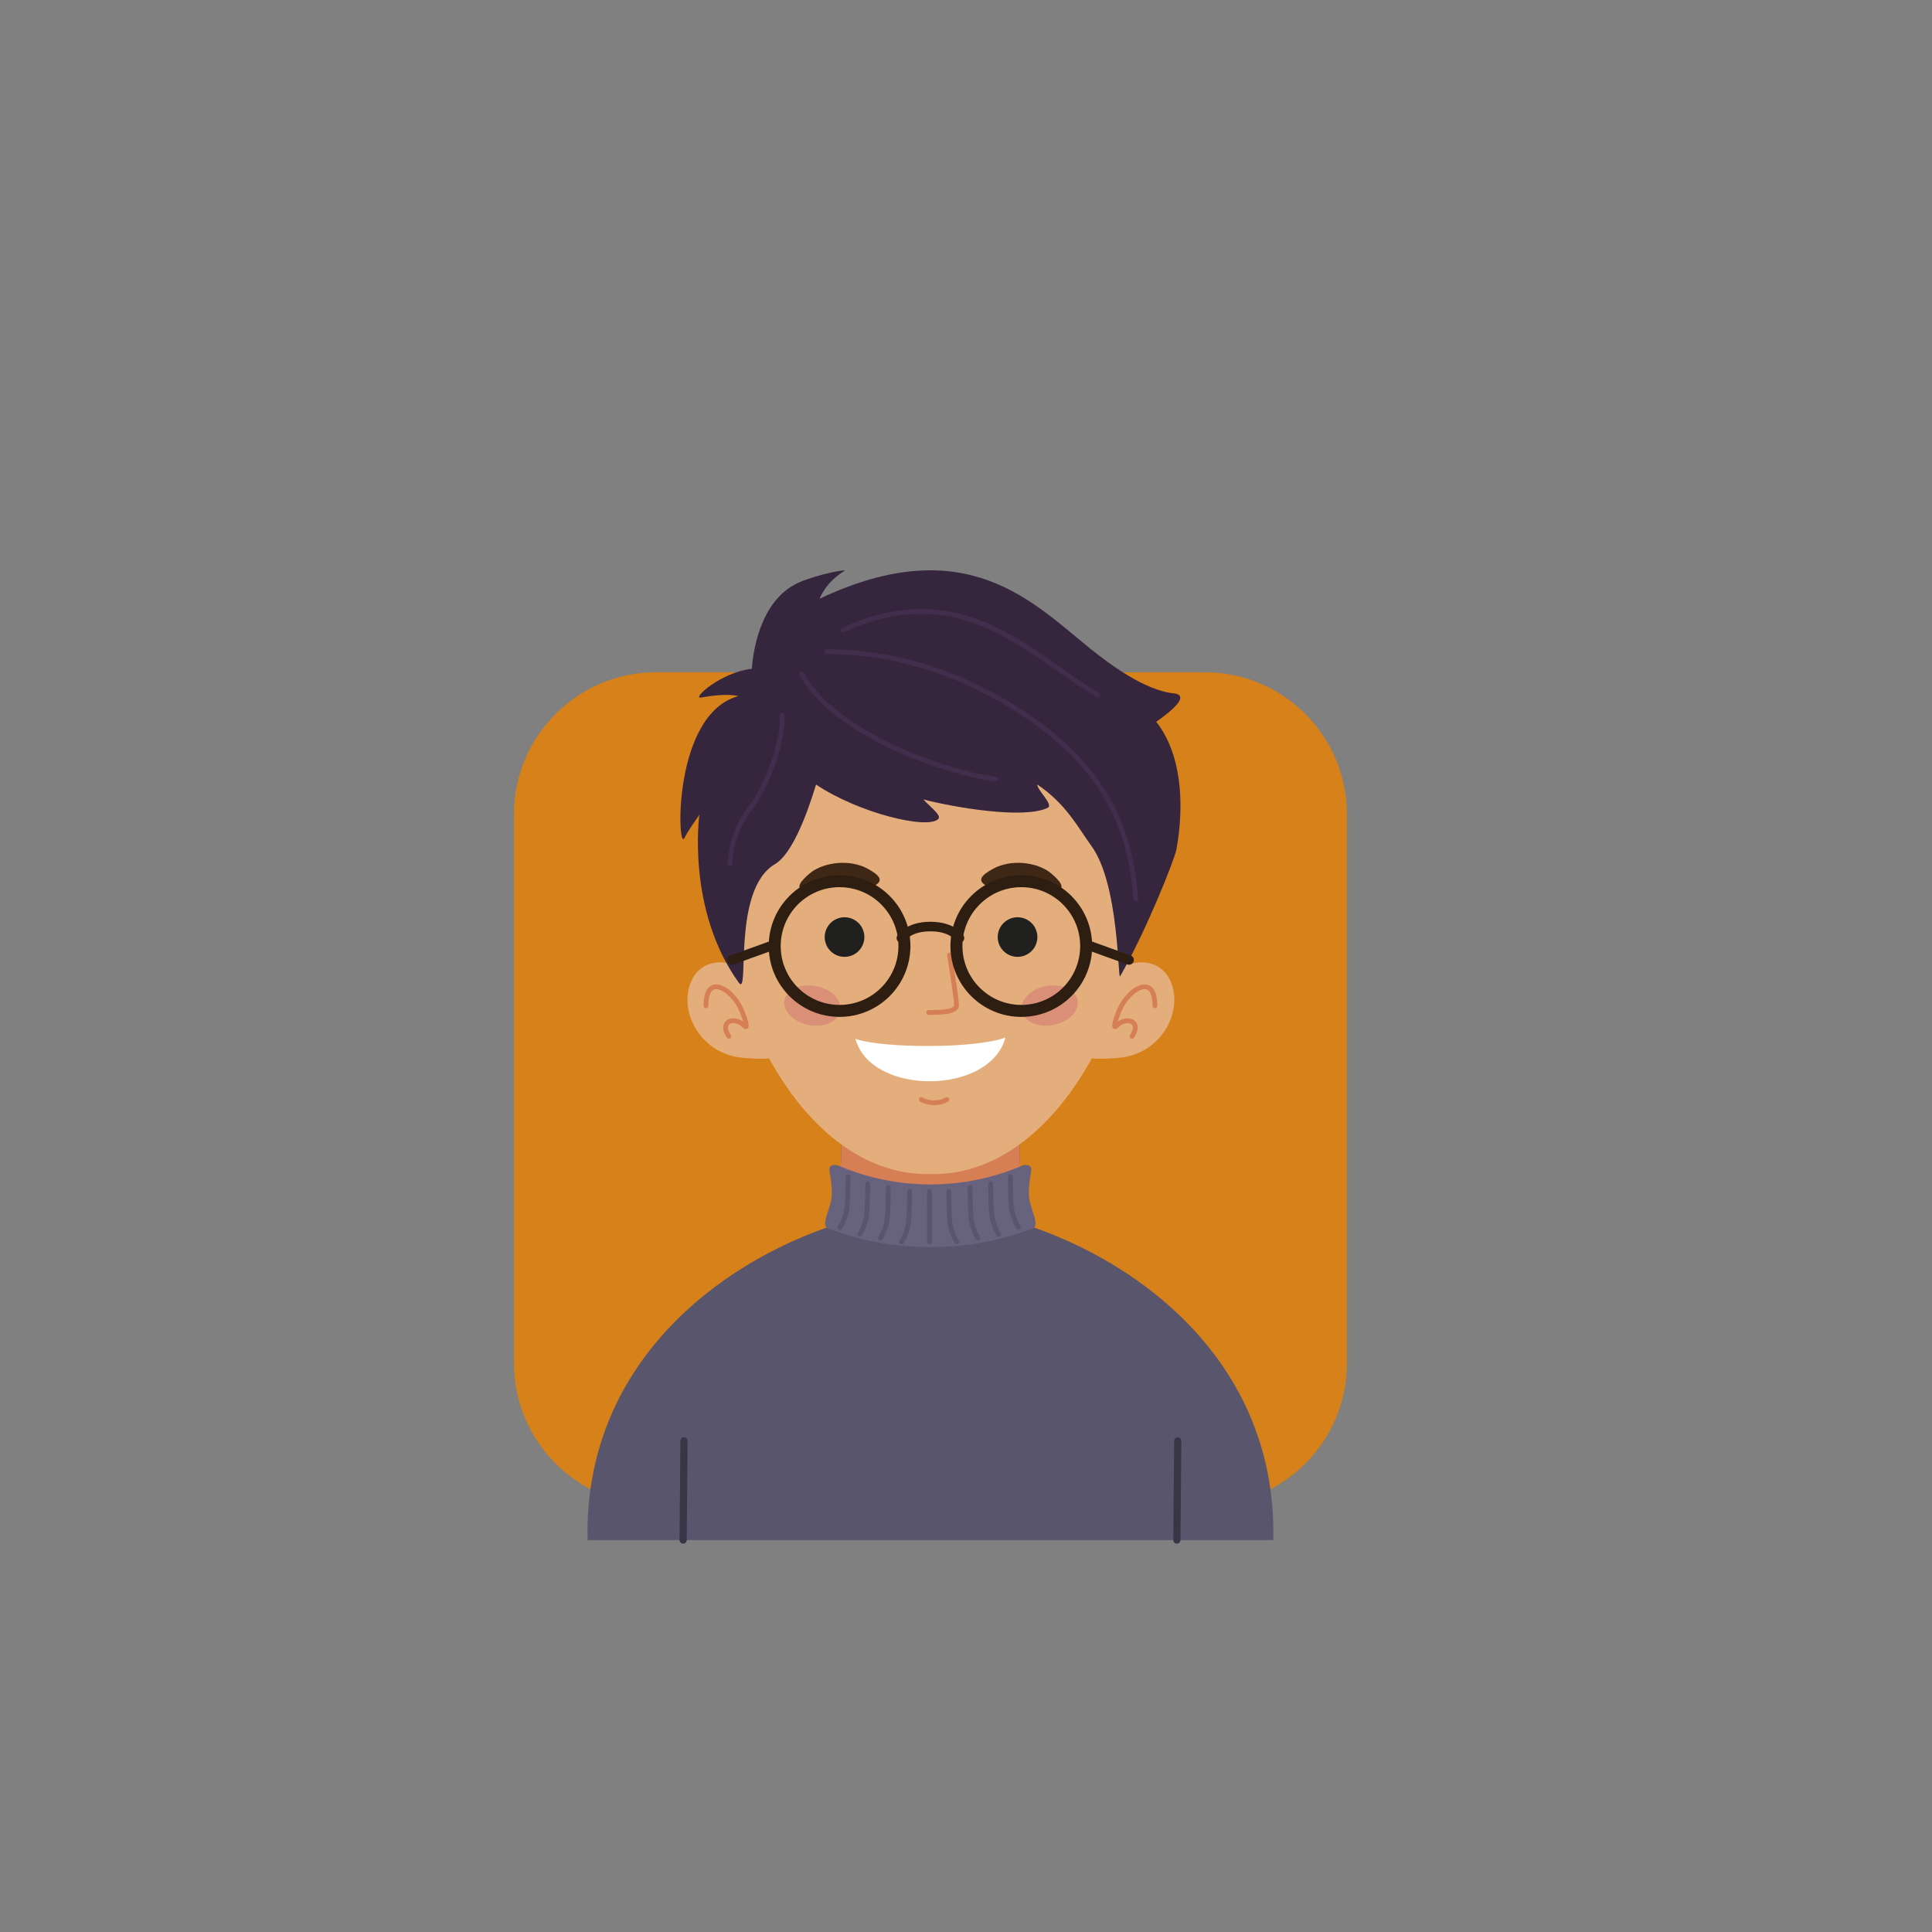 <?xml version="1.0" encoding="utf-8"?>
<!-- Generator: Adobe Illustrator 27.5.0, SVG Export Plug-In . SVG Version: 6.00 Build 0)  -->
<svg version="1.1" xmlns="http://www.w3.org/2000/svg" xmlns:xlink="http://www.w3.org/1999/xlink" x="0px" y="0px"
	 viewBox="-30 150 400 400" style="enable-background:new 0 0 750 500;" xml:space="preserve">
<rect x="-30" y="150" width="400" height="400" fill="#808080" stroke="none"/>
<g id="OBJECTS">
	<g>
		<g>
			<path style="fill-rule:evenodd;clip-rule:evenodd;fill:#D68119;" d="M105.754,289.191h113.764
				c16.139,0,29.342,13.204,29.342,29.342v113.765c0,16.138-13.203,29.341-29.342,29.341H105.754
				c-16.138,0-29.342-13.203-29.342-29.341V318.533C76.413,302.396,89.617,289.191,105.754,289.191z"/>
			<g>
				<path style="fill-rule:evenodd;clip-rule:evenodd;fill:#58556C;" d="M162.637,468.857H91.652
					c-0.821-36.297,27.106-57.369,51.087-65.232c1.945-10.127,1.448-23.262,1.448-23.262h18.45h18.45c0,0-0.497,13.135,1.449,23.262
					c23.979,7.863,51.907,28.935,51.085,65.232H162.637z"/>
				<path style="fill-rule:evenodd;clip-rule:evenodd;fill:#E4AE7C;" d="M123.563,351.252c-0.172-1.899-7.936-4.141-10.523,2.069
					c-2.587,6.21,2.071,15.008,10.868,15.698c8.797,0.69,6.21-0.862,6.21-0.862L123.563,351.252z"/>
				<path style="fill-rule:evenodd;clip-rule:evenodd;fill:#E4AE7C;" d="M201.898,351.252c0.172-1.899,7.935-4.141,10.522,2.069
					c2.587,6.21-2.07,15.008-10.867,15.698c-8.798,0.69-6.211-0.862-6.211-0.862L201.898,351.252z"/>
				<path style="fill-rule:evenodd;clip-rule:evenodd;fill:#D67F54;" d="M181.314,393.388c-7.987,15.279-28.56,16.873-37.393,0.588
					c0.232-3.33,0.307-6.466,0.321-8.886h36.79C181.044,387.367,181.112,390.277,181.314,393.388z"/>
				<path style="fill-rule:evenodd;clip-rule:evenodd;fill:#E4AE7C;" d="M162.637,393.078c-45.773,1.101-68.884-111.776,0-108.885
					C231.52,281.302,208.41,394.179,162.637,393.078z"/>
				<path style="fill-rule:evenodd;clip-rule:evenodd;fill:#20201E;" d="M147.258,340.686c1.837,1.326,2.25,3.888,0.922,5.721
					c-1.33,1.834-3.896,2.246-5.733,0.921c-1.838-1.326-2.25-3.888-0.922-5.722C142.854,339.772,145.42,339.361,147.258,340.686z"/>
				<path style="fill-rule:evenodd;clip-rule:evenodd;fill:#20201E;" d="M178.27,340.686c-1.838,1.326-2.251,3.888-0.922,5.721
					c1.328,1.834,3.895,2.246,5.733,0.921c1.837-1.326,2.25-3.888,0.922-5.722C182.674,339.772,180.108,339.361,178.27,340.686z"/>
				<path style="fill-rule:evenodd;clip-rule:evenodd;fill:#DA9077;" d="M142.202,355.568c2.336,1.794,2.439,4.421,0.229,5.867
					c-2.21,1.446-5.896,1.165-8.233-0.629c-2.336-1.793-2.438-4.42-0.228-5.866C136.18,353.494,139.866,353.775,142.202,355.568z"/>
				<path style="fill-rule:evenodd;clip-rule:evenodd;fill:#DA9077;" d="M183.326,355.568c-2.336,1.794-2.438,4.421-0.228,5.867
					c2.21,1.446,5.896,1.165,8.232-0.629c2.336-1.793,2.438-4.42,0.228-5.866C189.349,353.494,185.663,353.775,183.326,355.568z"/>
				<path style="fill-rule:evenodd;clip-rule:evenodd;fill:#3F2716;" d="M149.05,329.555c-0.152-0.067-0.305-0.129-0.461-0.189
					c-1.789-0.645-3.306-0.819-5.238-0.68c-1.893,0.2-3.305,0.628-4.892,1.533c-0.74,0.477-3.63,2.816-2.811,3.68
					c0.335,0.092,3.213-1.379,4.059-1.653c1.315-0.389,2.382-0.537,3.775-0.508c1.299,0.059,2.277,0.247,3.461,0.704
					c0.032,0.006,0.246,0.103,0.292,0.122c2.414,1.174,2.195,1.929,3.842,0.799C153.614,332.014,151.004,330.569,149.05,329.555z"/>
				<path style="fill-rule:evenodd;clip-rule:evenodd;fill:#3F2716;" d="M176.223,329.555c0.153-0.067,0.305-0.129,0.461-0.189
					c1.789-0.645,3.306-0.819,5.239-0.68c1.892,0.2,3.304,0.628,4.891,1.533c0.74,0.477,3.63,2.816,2.81,3.68
					c-0.334,0.092-3.213-1.379-4.058-1.653c-1.316-0.389-2.383-0.537-3.776-0.508c-1.299,0.059-2.276,0.247-3.46,0.704
					c-0.033,0.006-0.246,0.103-0.292,0.122c-2.414,1.174-2.196,1.929-3.843,0.799C171.659,332.014,174.269,330.569,176.223,329.555z
					"/>
				<path style="fill-rule:evenodd;clip-rule:evenodd;fill:#D67F54;" d="M160.485,378.072c-0.235-0.138-0.314-0.44-0.176-0.676
					c0.138-0.235,0.44-0.315,0.676-0.177c0.683,0.399,1.552,0.6,2.422,0.6c0.869,0,1.722-0.199,2.377-0.596
					c0.232-0.142,0.537-0.066,0.679,0.167c0.141,0.232,0.066,0.537-0.167,0.679c-0.816,0.495-1.854,0.742-2.889,0.742
					C162.373,378.811,161.326,378.565,160.485,378.072z"/>
				<path style="fill-rule:evenodd;clip-rule:evenodd;fill:#D67F54;" d="M162.262,360.113c-0.273,0-0.496-0.222-0.496-0.496
					c0-0.273,0.222-0.496,0.496-0.496c1.191,0,2.615-0.011,3.713-0.197c0.904-0.153,1.568-0.398,1.568-0.81
					c0-1.428-1.446-10.303-1.451-10.328c-0.042-0.27,0.142-0.523,0.412-0.566c0.27-0.042,0.523,0.141,0.566,0.411
					c0.004,0.026,1.465,8.994,1.465,10.483c0,1.045-1.016,1.552-2.397,1.786C164.954,360.102,163.488,360.113,162.262,360.113z"/>
				<path style="fill-rule:evenodd;clip-rule:evenodd;fill:#D67F54;" d="M209.606,358.224c0,0.273-0.222,0.496-0.496,0.496
					c-0.275,0-0.497-0.223-0.497-0.496c0-1.508-0.261-2.455-0.68-2.971c-0.251-0.31-0.57-0.452-0.923-0.46
					c-0.406-0.01-0.87,0.142-1.352,0.416c-1.303,0.737-2.65,2.302-3.395,4.006c-0.359,0.82-0.668,1.664-0.846,2.302
					c0.762-0.53,1.603-0.741,2.312-0.67c0.403,0.041,0.771,0.171,1.069,0.386c0.314,0.227,0.549,0.541,0.667,0.936
					c0.203,0.681,0.046,1.595-0.685,2.685c-0.152,0.227-0.46,0.288-0.687,0.136c-0.227-0.151-0.288-0.459-0.136-0.687
					c0.546-0.814,0.681-1.435,0.557-1.852c-0.052-0.177-0.156-0.316-0.294-0.416c-0.155-0.111-0.358-0.181-0.588-0.204
					c-0.637-0.063-1.444,0.215-2.116,0.891c-0.18,0.181-0.35,0.283-0.505,0.316c-0.398,0.086-0.63-0.089-0.716-0.479l-0.005-0.026
					c-0.03-0.146-0.023-0.345,0.014-0.579c0.112-0.706,0.536-1.954,1.052-3.134c0.827-1.891,2.341-3.638,3.814-4.472
					c0.632-0.357,1.268-0.558,1.859-0.544c0.644,0.016,1.221,0.27,1.671,0.825C209.259,355.315,209.606,356.471,209.606,358.224z"/>
				<path style="fill-rule:evenodd;clip-rule:evenodd;fill:#D67F54;" d="M116.66,358.224c0,0.273-0.222,0.496-0.496,0.496
					c-0.274,0-0.496-0.223-0.496-0.496c0-1.753,0.346-2.909,0.904-3.595c0.452-0.556,1.028-0.81,1.671-0.825
					c0.592-0.014,1.228,0.186,1.859,0.544c1.473,0.834,2.987,2.581,3.814,4.472c0.516,1.18,0.94,2.428,1.052,3.134
					c0.037,0.234,0.044,0.433,0.015,0.579l-0.006,0.026c-0.086,0.39-0.317,0.565-0.716,0.479c-0.155-0.033-0.324-0.136-0.504-0.316
					c-0.672-0.676-1.479-0.954-2.116-0.891c-0.231,0.023-0.434,0.093-0.589,0.204c-0.139,0.1-0.242,0.239-0.294,0.416
					c-0.125,0.417,0.011,1.037,0.557,1.852c0.152,0.228,0.091,0.535-0.136,0.687c-0.227,0.152-0.534,0.091-0.687-0.136
					c-0.73-1.091-0.888-2.005-0.684-2.685c0.118-0.395,0.352-0.709,0.666-0.936c0.299-0.215,0.666-0.345,1.069-0.386
					c0.709-0.071,1.55,0.14,2.312,0.67c-0.177-0.638-0.487-1.481-0.846-2.302c-0.745-1.704-2.093-3.269-3.396-4.006
					c-0.481-0.274-0.945-0.426-1.352-0.416c-0.353,0.008-0.67,0.15-0.923,0.46C116.921,355.769,116.66,356.716,116.66,358.224z"/>
				<path style="fill-rule:evenodd;clip-rule:evenodd;fill:#35253D;" d="M213.289,293.586c1.907,0.365,1.658,1.932-3.906,5.859
					c5.142,6.479,5.933,16.773,4.176,26.431c-0.375,2.061-6.178,16.676-11.645,26.25c-0.507,0.889-0.169-18.983-5.909-26.921
					c-2.913-4.027-5.313-8.801-11.246-12.779c-0.06,1.13,3.464,4.214,2.149,4.834c-5.031,2.371-19.198-0.078-25.742-1.737
					c1.883,1.939,3.805,3.346,3.083,4.054c-2.252,2.212-16.496-1.241-25.294-7.147c-2.132,7.035-5.142,14.505-8.524,16.495
					c-9.052,5.326-5.106,27.818-7.481,24.513c-10.898-15.158-8.15-34.786-8.15-34.786c-1.056,1.675-2.257,3.116-3.09,4.848
					c-1.503,3.128-2.532-25.642,11.144-29.373c0,0-2.157-0.745-7.706,0.295c-2.036,0.383,4.003-5.231,10.516-5.96
					c0.187-2.833,1.452-14.204,9.767-17.873c3.857-1.702,10.177-2.858,9.374-2.372c-3.964,2.401-5.103,5.74-5.103,5.74
					c30.427-14.354,44.268,0.905,56.193,10.47C199.501,287.318,207.134,293.104,213.289,293.586z"/>
				<path style="fill-rule:evenodd;clip-rule:evenodd;fill:#2E1E11;" d="M143.823,331.198c4.051,0,7.718,1.643,10.372,4.298
					c2.655,2.653,4.298,6.321,4.298,10.372c0,4.05-1.643,7.718-4.298,10.372c-2.654,2.654-6.321,4.297-10.372,4.297
					c-4.05,0-7.718-1.643-10.373-4.297c-2.654-2.654-4.296-6.322-4.296-10.372c0-4.051,1.643-7.719,4.296-10.372
					C136.105,332.841,139.773,331.198,143.823,331.198L143.823,331.198z M152.441,337.25c-2.206-2.206-5.253-3.57-8.618-3.57
					c-3.365,0-6.413,1.364-8.619,3.57c-2.205,2.205-3.57,5.253-3.57,8.618c0,3.365,1.365,6.412,3.57,8.618
					c2.206,2.205,5.253,3.569,8.619,3.569c3.365,0,6.413-1.364,8.618-3.569c2.206-2.206,3.57-5.253,3.57-8.618
					C156.011,342.503,154.647,339.455,152.441,337.25z"/>
				<path style="fill-rule:evenodd;clip-rule:evenodd;fill:#2E1E11;" d="M181.45,331.198c4.05,0,7.718,1.643,10.373,4.298
					c2.655,2.653,4.296,6.321,4.296,10.372c0,4.05-1.642,7.718-4.296,10.372c-2.654,2.654-6.323,4.297-10.373,4.297
					c-4.051,0-7.718-1.643-10.373-4.297c-2.655-2.654-4.297-6.322-4.297-10.372c0-4.051,1.642-7.719,4.297-10.372
					C173.732,332.841,177.399,331.198,181.45,331.198L181.45,331.198z M190.068,337.25c-2.206-2.206-5.253-3.57-8.618-3.57
					c-3.366,0-6.413,1.364-8.618,3.57c-2.206,2.205-3.569,5.253-3.569,8.618c0,3.365,1.363,6.412,3.569,8.618
					c2.205,2.205,5.253,3.569,8.618,3.569c3.365,0,6.413-1.364,8.618-3.569c2.205-2.206,3.57-5.253,3.57-8.618
					C193.638,342.503,192.273,339.455,190.068,337.25z"/>
				<path style="fill-rule:evenodd;clip-rule:evenodd;fill:#2E1E11;" d="M129.956,344.668c0.513-0.185,1.08,0.083,1.264,0.598
					c0.184,0.513-0.083,1.079-0.598,1.264l-8.737,3.147c-0.514,0.184-1.079-0.084-1.264-0.599c-0.184-0.513,0.083-1.079,0.598-1.264
					L129.956,344.668z"/>
				<path style="fill-rule:evenodd;clip-rule:evenodd;fill:#2E1E11;" d="M194.688,346.529c-0.514-0.185-0.781-0.751-0.597-1.264
					c0.185-0.515,0.75-0.782,1.264-0.598l8.737,3.147c0.514,0.184,0.781,0.751,0.597,1.264c-0.184,0.515-0.75,0.782-1.264,0.599
					L194.688,346.529z"/>
				<path style="fill-rule:evenodd;clip-rule:evenodd;fill:#2E1E11;" d="M157.467,344.727c-0.285,0.467-0.895,0.614-1.361,0.329
					c-0.467-0.285-0.614-0.894-0.329-1.36c0.004-0.008,1.683-2.855,6.86-2.855c5.177,0,6.855,2.848,6.86,2.855
					c0.284,0.467,0.137,1.075-0.33,1.36c-0.466,0.285-1.076,0.138-1.361-0.329c-0.002-0.006-1.114-1.901-5.169-1.901
					C158.581,342.825,157.47,344.721,157.467,344.727z"/>
				<path style="fill-rule:evenodd;clip-rule:evenodd;fill:#FFFFFF;" d="M178.162,364.813c-6.232,2.314-25.171,2.267-31.051,0.279
					C150.36,376.93,175.003,376.742,178.162,364.813z"/>
				<path style="fill-rule:evenodd;clip-rule:evenodd;fill:#67627E;" d="M143.526,391.309c-0.507-0.218-1.809-0.199-1.808,0.718
					c0.002,0.992,0.93,4.406,0.265,6.928c-0.702,2.663-1.881,4.852-0.522,5.38c6.253,2.43,13.066,3.715,19.91,3.852
					c7.675,0.156,15.39-1.128,22.402-3.852c1.359-0.528,0.179-2.717-0.522-5.38c-0.665-2.522,0.263-5.936,0.265-6.928
					c0.002-0.917-1.301-0.936-1.808-0.718C169.505,396.537,155.729,396.537,143.526,391.309z"/>
				<path style="fill-rule:evenodd;clip-rule:evenodd;fill:#383546;" d="M110.873,448.314c0.004-0.41,0.338-0.739,0.748-0.736
					c0.41,0.004,0.739,0.338,0.736,0.748l-0.183,20.538c-0.003,0.41-0.338,0.739-0.747,0.736c-0.409-0.003-0.738-0.338-0.736-0.747
					L110.873,448.314z"/>
				<path style="fill-rule:evenodd;clip-rule:evenodd;fill:#383546;" d="M213.1,448.314c0.003-0.41,0.338-0.739,0.747-0.736
					c0.41,0.004,0.739,0.338,0.736,0.748l-0.183,20.538c-0.003,0.41-0.338,0.739-0.748,0.736c-0.409-0.003-0.739-0.338-0.736-0.747
					L213.1,448.314z"/>
				<path style="fill-rule:evenodd;clip-rule:evenodd;fill:#58556C;" d="M145.09,393.629c0.009-0.272,0.237-0.487,0.509-0.479
					c0.274,0.009,0.488,0.236,0.479,0.51c-0.022,0.676-0.029,1.311-0.036,1.951c-0.015,1.312-0.03,2.645-0.161,4.211
					c-0.207,2.483-1.54,4.553-1.544,4.558c-0.146,0.23-0.452,0.299-0.683,0.151c-0.229-0.147-0.297-0.452-0.15-0.683
					c0.003-0.005,1.202-1.864,1.389-4.107c0.131-1.579,0.146-2.868,0.161-4.138C145.061,394.945,145.069,394.292,145.09,393.629z"/>
				<path style="fill-rule:evenodd;clip-rule:evenodd;fill:#58556C;" d="M149.16,395.073c0.009-0.272,0.237-0.487,0.51-0.479
					c0.273,0.009,0.487,0.236,0.479,0.51c-0.022,0.676-0.029,1.311-0.036,1.951c-0.015,1.311-0.03,2.645-0.161,4.211
					c-0.207,2.483-1.541,4.552-1.545,4.558c-0.146,0.23-0.452,0.299-0.683,0.151c-0.229-0.147-0.297-0.452-0.15-0.683
					c0.003-0.005,1.202-1.865,1.389-4.108c0.131-1.579,0.146-2.868,0.161-4.138C149.131,396.39,149.139,395.736,149.16,395.073z"/>
				<path style="fill-rule:evenodd;clip-rule:evenodd;fill:#58556C;" d="M153.428,395.861c0.009-0.273,0.236-0.487,0.509-0.478
					c0.273,0.009,0.488,0.237,0.479,0.509c-0.021,0.676-0.028,1.311-0.036,1.951c-0.014,1.311-0.029,2.645-0.161,4.212
					c-0.207,2.483-1.54,4.552-1.544,4.558c-0.146,0.229-0.452,0.298-0.683,0.151c-0.23-0.147-0.297-0.452-0.15-0.682
					c0.002-0.006,1.202-1.866,1.389-4.109c0.131-1.578,0.146-2.868,0.161-4.137C153.398,397.178,153.406,396.524,153.428,395.861z"
					/>
				<path style="fill-rule:evenodd;clip-rule:evenodd;fill:#58556C;" d="M157.826,396.649c0.009-0.273,0.237-0.488,0.509-0.48
					c0.274,0.01,0.488,0.237,0.479,0.51c-0.022,0.676-0.029,1.312-0.036,1.951c-0.015,1.312-0.03,2.645-0.161,4.211
					c-0.206,2.484-1.54,4.552-1.544,4.559c-0.146,0.23-0.452,0.298-0.683,0.15c-0.229-0.147-0.297-0.451-0.15-0.682
					c0.003-0.005,1.202-1.865,1.389-4.108c0.131-1.578,0.146-2.868,0.161-4.138C157.797,397.966,157.805,397.313,157.826,396.649z"
					/>
				<path style="fill-rule:evenodd;clip-rule:evenodd;fill:#58556C;" d="M178.681,393.66c-0.008-0.273,0.206-0.501,0.479-0.51
					c0.274-0.009,0.501,0.206,0.51,0.479c0.022,0.663,0.029,1.316,0.037,1.975c0.014,1.27,0.029,2.559,0.161,4.138
					c0.187,2.243,1.385,4.103,1.389,4.107c0.147,0.23,0.079,0.536-0.151,0.683c-0.23,0.147-0.536,0.079-0.683-0.151
					c-0.003-0.005-1.338-2.074-1.545-4.558c-0.13-1.566-0.145-2.899-0.16-4.211C178.71,394.971,178.703,394.336,178.681,393.66z"/>
				<path style="fill-rule:evenodd;clip-rule:evenodd;fill:#58556C;" d="M174.61,395.104c-0.008-0.273,0.206-0.501,0.479-0.51
					c0.274-0.009,0.501,0.206,0.51,0.479c0.022,0.663,0.029,1.316,0.036,1.975c0.015,1.27,0.03,2.559,0.161,4.138
					c0.187,2.242,1.386,4.103,1.389,4.108c0.147,0.23,0.079,0.535-0.151,0.683c-0.23,0.147-0.537,0.079-0.683-0.151
					c-0.003-0.006-1.338-2.074-1.544-4.558c-0.13-1.566-0.145-2.899-0.16-4.211C174.64,396.415,174.632,395.78,174.61,395.104z"/>
				<path style="fill-rule:evenodd;clip-rule:evenodd;fill:#58556C;" d="M170.343,395.892c-0.008-0.272,0.206-0.5,0.479-0.509
					c0.273-0.009,0.501,0.205,0.51,0.478c0.021,0.663,0.028,1.316,0.036,1.975c0.014,1.269,0.029,2.559,0.161,4.137
					c0.187,2.243,1.386,4.104,1.389,4.109c0.147,0.229,0.079,0.534-0.151,0.682c-0.23,0.146-0.536,0.078-0.683-0.151
					c-0.003-0.006-1.337-2.074-1.544-4.558c-0.13-1.567-0.145-2.9-0.16-4.212C170.373,397.203,170.365,396.567,170.343,395.892z"/>
				<path style="fill-rule:evenodd;clip-rule:evenodd;fill:#58556C;" d="M165.944,396.68c-0.008-0.272,0.206-0.5,0.479-0.51
					c0.274-0.009,0.501,0.206,0.51,0.48c0.022,0.663,0.029,1.316,0.037,1.974c0.014,1.27,0.029,2.56,0.161,4.138
					c0.186,2.243,1.385,4.104,1.389,4.108c0.147,0.23,0.079,0.535-0.151,0.682c-0.23,0.147-0.536,0.079-0.683-0.15
					c-0.003-0.007-1.338-2.074-1.544-4.559c-0.13-1.566-0.145-2.899-0.16-4.211C165.974,397.991,165.966,397.355,165.944,396.68z"/>
				<path style="fill-rule:evenodd;clip-rule:evenodd;fill:#58556C;" d="M161.939,396.665c0-0.273,0.222-0.495,0.495-0.495
					c0.273,0,0.495,0.222,0.495,0.495l0.021,10.47c0,0.272-0.221,0.494-0.494,0.494c-0.273,0-0.494-0.222-0.494-0.494
					L161.939,396.665z"/>
				<path style="fill-rule:evenodd;clip-rule:evenodd;fill:#432D4C;" d="M135.529,289.755c-0.129-0.241-0.039-0.541,0.202-0.671
					c0.241-0.13,0.542-0.039,0.671,0.201c2.727,5.056,8.391,9.503,14.92,13.046c8.33,4.519,18.039,7.547,24.89,8.495
					c0.271,0.037,0.46,0.287,0.423,0.558c-0.037,0.271-0.288,0.46-0.558,0.423c-6.954-0.962-16.797-4.029-25.228-8.604
					C144.169,299.58,138.358,295.001,135.529,289.755z"/>
				<path style="fill-rule:evenodd;clip-rule:evenodd;fill:#432D4C;" d="M141.086,285.42c-0.274,0-0.496-0.222-0.496-0.495
					c0-0.274,0.222-0.496,0.496-0.496c7.978,0,15.407,1.383,22.177,3.633c7.975,2.649,15.026,6.499,20.976,10.702
					c6.27,4.43,11.33,9.432,14.972,15.496c3.643,6.066,5.861,13.184,6.445,21.84c0.018,0.272-0.188,0.51-0.462,0.527
					c-0.273,0.017-0.509-0.189-0.527-0.461c-0.573-8.492-2.742-15.466-6.305-21.398c-3.564-5.935-8.53-10.841-14.693-15.193
					c-5.883-4.156-12.849-7.96-20.716-10.574C156.284,286.784,148.96,285.42,141.086,285.42z"/>
				<path style="fill-rule:evenodd;clip-rule:evenodd;fill:#432D4C;" d="M144.708,280.909c-0.248,0.115-0.543,0.007-0.657-0.242
					c-0.114-0.247-0.006-0.542,0.243-0.656c20.355-9.376,33.608-0.045,45.037,8.003c2.824,1.988,5.536,3.897,8.198,5.409
					c0.238,0.135,0.322,0.436,0.186,0.674c-0.135,0.238-0.436,0.322-0.674,0.186c-2.712-1.539-5.439-3.46-8.28-5.46
					C177.547,280.929,164.544,271.773,144.708,280.909z"/>
				<path style="fill-rule:evenodd;clip-rule:evenodd;fill:#432D4C;" d="M131.449,298.08c-0.014-0.273,0.196-0.506,0.469-0.52
					c0.273-0.014,0.505,0.196,0.52,0.469c0.144,2.662-0.614,6.447-1.917,10.186c-1.262,3.619-3.04,7.21-5.009,9.709
					c-3.83,4.859-3.888,10.845-3.888,10.862c-0.004,0.273-0.23,0.491-0.502,0.486c-0.273-0.004-0.491-0.229-0.487-0.502
					c0-0.018,0.063-6.339,4.098-11.459c1.902-2.414,3.625-5.9,4.854-9.423C130.85,304.264,131.585,300.617,131.449,298.08z"/>
			</g>
		</g>
	</g>
</g>
</svg>
